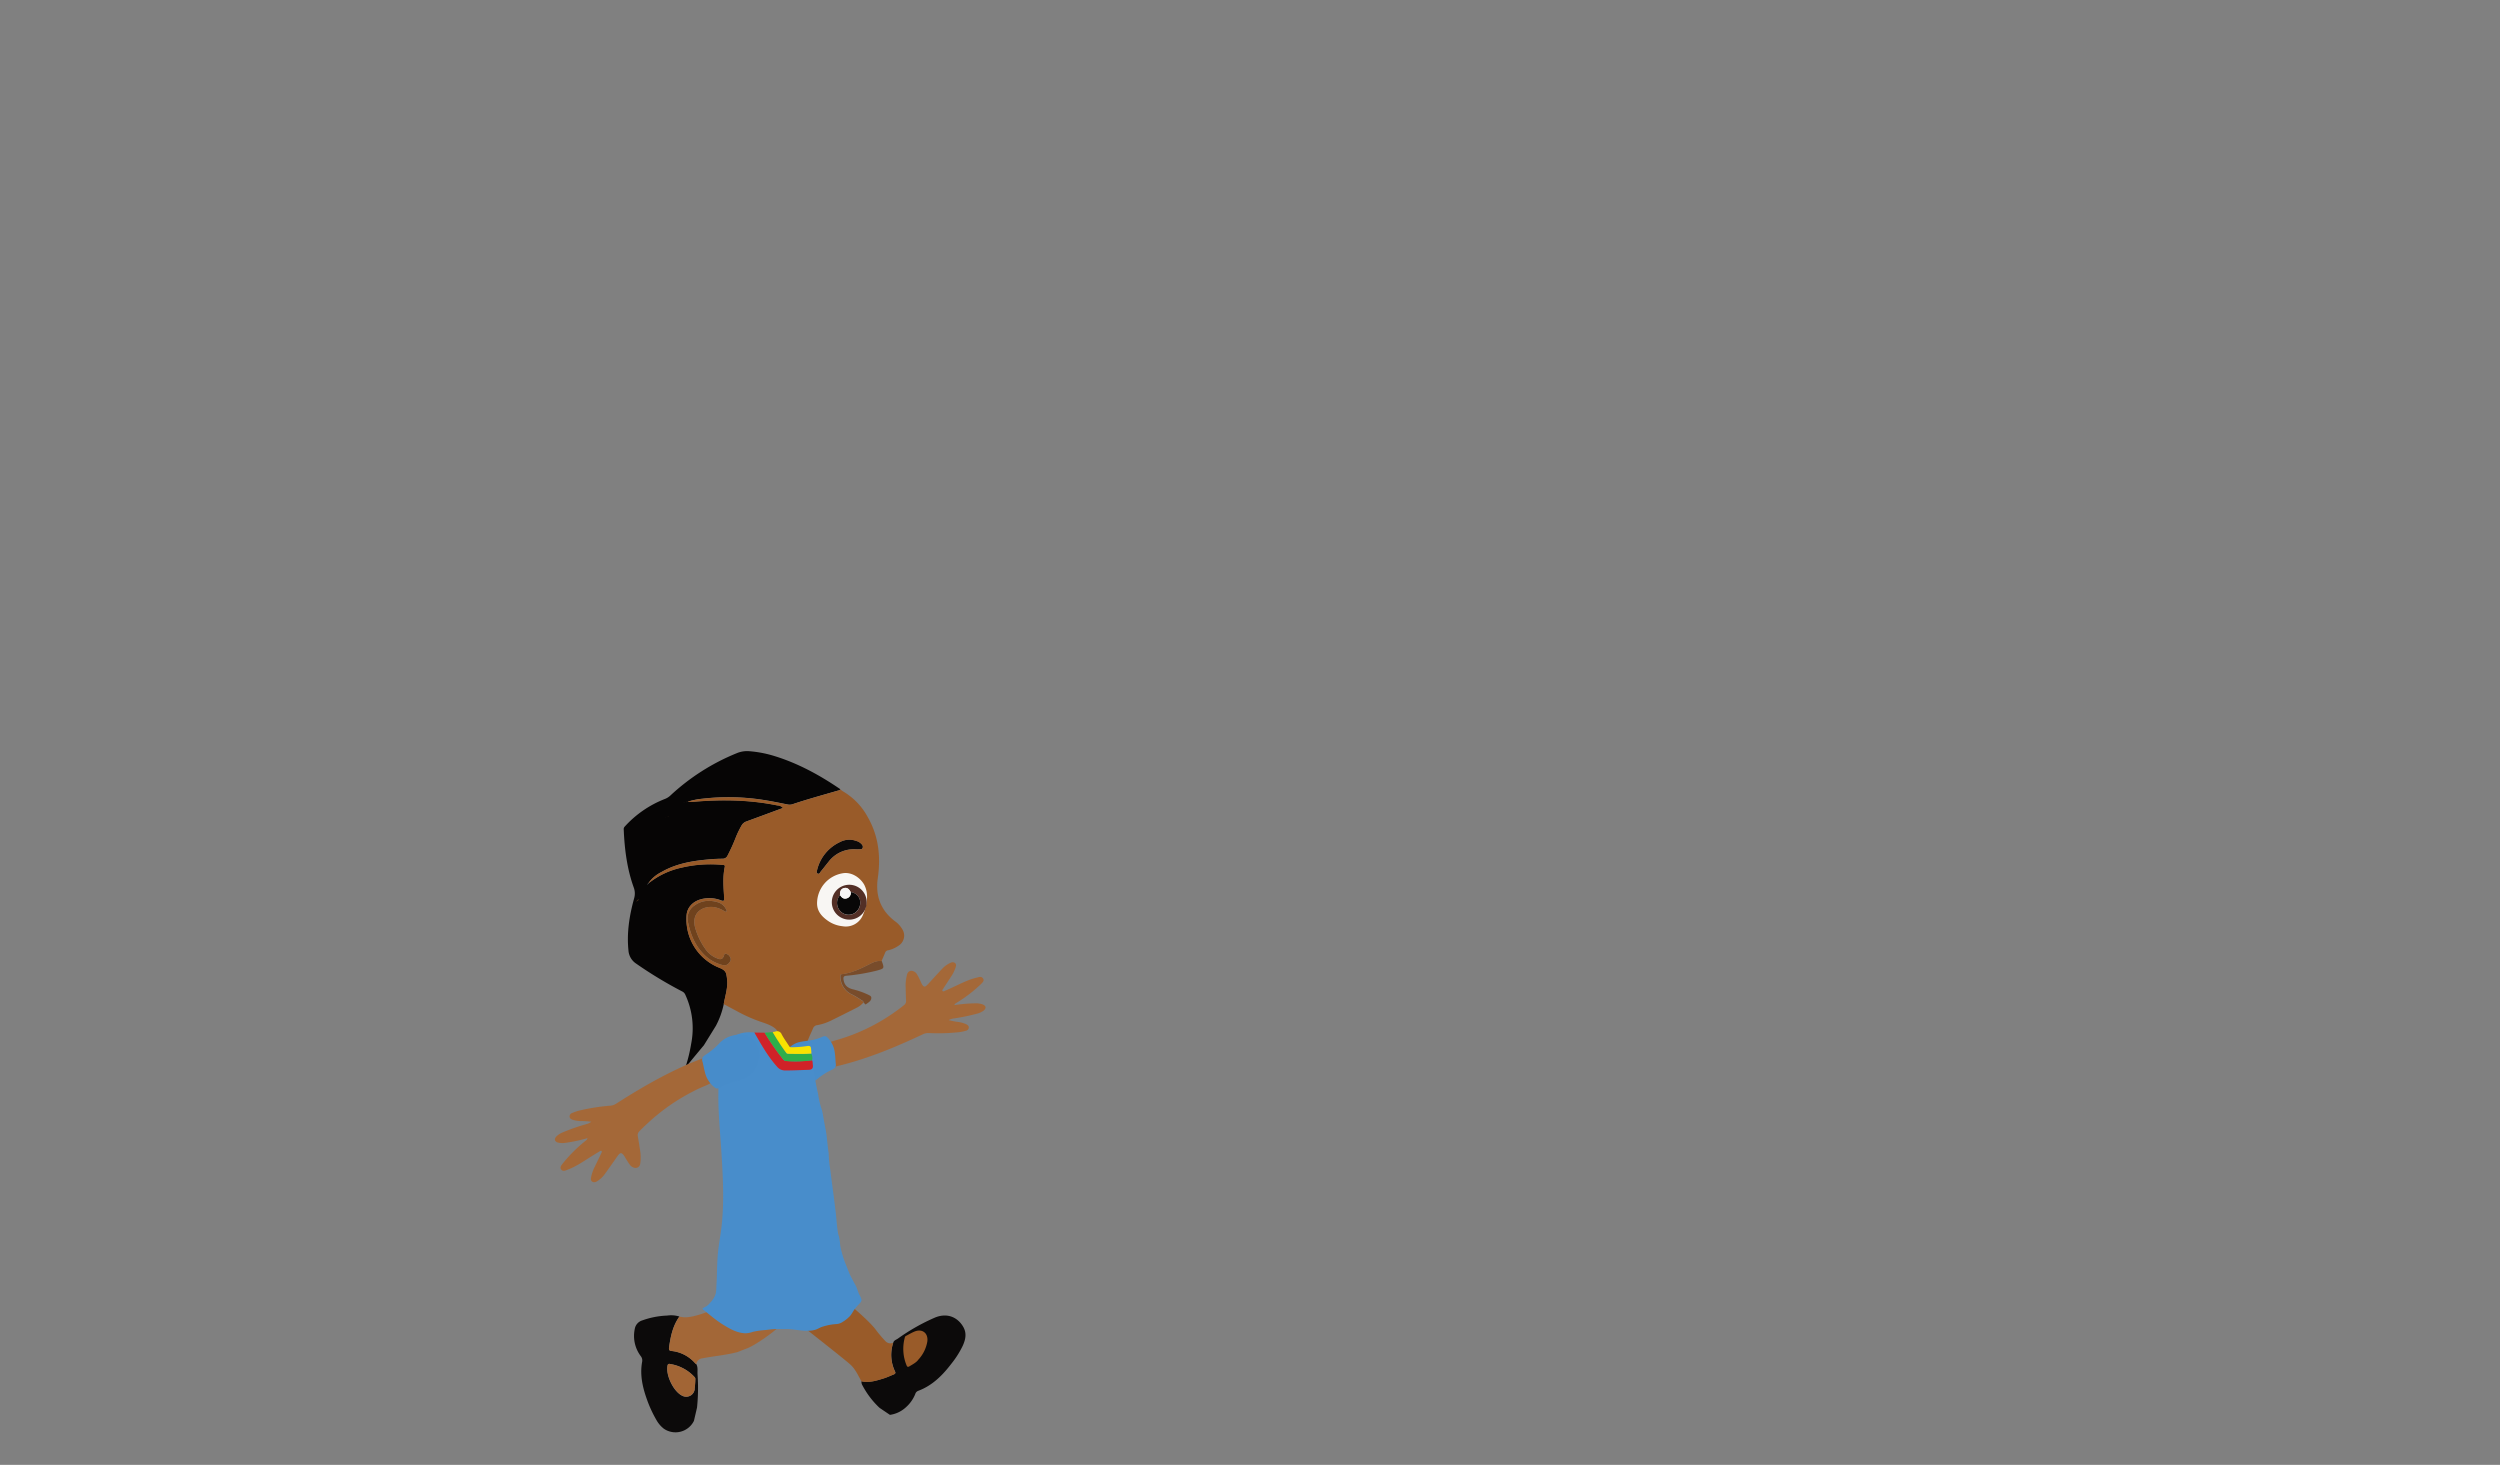 <svg xmlns="http://www.w3.org/2000/svg" width="1024" height="600" viewBox="0 0 1024 600">
  <rect x="0" y="0" width="1024" height="600" fill="#808080" stroke="none"/>
  <defs>
    <style>
      .cls-1 {
        fill: #0c0a0a;
      }

      .cls-2 {
        fill: #995b29;
      }

      .cls-3 {
        fill: #784c2b;
      }

      .cls-4 {
        fill: #6f421d;
      }

      .cls-5 {
        fill: #060505;
      }

      .cls-6 {
        fill: #f8f6f3;
      }

      .cls-7 {
        fill: #532f26;
      }

      .cls-8 {
        fill: #080707;
      }

      .cls-9 {
        fill: #f7f6f5;
      }

      .cls-10 {
        fill: #a36737;
      }

      .cls-11 {
        fill: #a26535;
      }

      .cls-12 {
        fill: #a46838;
      }

      .cls-13 {
        fill: #478cca;
      }

      .cls-14 {
        fill: #488dcb;
      }

      .cls-15 {
        fill: #d02228;
      }

      .cls-16 {
        fill: #2eae4a;
      }

      .cls-17 {
        fill: #f9e200;
      }
    </style>
  </defs>
  <title>22_all_static_items</title>
  <g id="Akili">
    <g>
      <g>
        <path class="cls-1" d="M364.52,579.53a12.11,12.11,0,0,0,6.54-3.11,14.43,14.43,0,0,0,3.81-5.37,2,2,0,0,1,1.19-1.35c5.83-2.16,10-6.37,13.66-11.17a38,38,0,0,0,4.63-7.32c1.11-2.47,1.69-5,.28-7.57-2-3.64-6.13-6.18-11.58-4a82,82,0,0,0-15.29,8.66c-.68.47-1.61.7-1.87,1.65a15.65,15.65,0,0,0,.74,11.82c.34.68-.05,1-.63,1.21-1.34.53-2.66,1.15-4,1.58-3,.92-5.94,1.9-9.12,1.18a2.65,2.65,0,0,0,.42,1.79,34.81,34.81,0,0,0,6.83,9c.09.08.24.15.33.26"/>
        <path class="cls-2" d="M329.32,543.72c1.69,1.34,17.7,13.9,19.24,15.43,1.94,1.91,3,4.37,4.28,6.65,3.18.71,6.16-.27,9.12-1.18,1.37-.43,2.69-1.05,4-1.58.58-.23,1-.54.63-1.21a15.65,15.65,0,0,1-.74-11.82,2.84,2.84,0,0,1-3.31-.82,52.54,52.54,0,0,1-4.17-5c-3.12-3.84-11.44-10.94-15.48-13.81C340.6,532.61,329.22,542.37,329.32,543.72Z"/>
        <path class="cls-2" d="M376.08,557a14.46,14.46,0,0,0,3.75-7.5c.47-3.47-2.11-5.44-5.34-4.06-1.16.49-2.25,1.15-3.37,1.73a.85.85,0,0,0-.49.59,17.74,17.74,0,0,0,.67,11.42c.26.66.54.87,1.18.48C373.92,558.81,375.4,558,376.08,557Z"/>
      </g>
      <g>
        <path class="cls-3" d="M361.17,393.65c-1.9-.28-3.56.54-5.13,1.34-3.55,1.79-7.1,3.52-11.1,4-.71.09-.7.52-.68,1.06a8.16,8.16,0,0,0,5,7.39,35.92,35.92,0,0,1,3.56,2.16c.38.25,1,.44.82,1.1.55-.14.48,1.12,1.25.52s1.92-1.15,2-2.38c.07-.82-.64-1.09-1.26-1.4a33,33,0,0,0-6.38-2.24c-2.33-.6-3.48-1.88-3.75-4.06-.11-.92.07-1.35,1.12-1.47a81.06,81.06,0,0,0,12.4-2.08C362.26,396.7,362.27,396.72,361.17,393.65Z"/>
        <path class="cls-4" d="M294.93,395c2.19.72,3.14.44,4.16-1.25a1.71,1.71,0,0,0-.16-1.9,2.35,2.35,0,0,0-1.72-1.19c-.57-.07-.54.5-.68.85-.49,1.23-1.17,1.65-2.41,1.18a10.37,10.37,0,0,1-4.94-3.61,28.45,28.45,0,0,1-4.44-9.06c-1.74-6.41,3.34-9.14,7.91-8.43a11.53,11.53,0,0,1,4,1.59c.26.15.6.39.87.16s0-.59-.11-.85a5.39,5.39,0,0,0-3.14-2.84c-3.41-1.09-6.82-.92-9.81,1.24a6.36,6.36,0,0,0-2.67,6.78c1,4.7,2.62,9.09,6,12.68A16.08,16.08,0,0,0,294.93,395Z"/>
        <path class="cls-1" d="M350.7,344.41a8.11,8.11,0,0,0-6.23.29,17,17,0,0,0-9.8,11.71c-.14.51-.33,1.17.31,1.42s.85-.41,1.14-.78c1.08-1.33,2.13-2.69,3.2-4a13,13,0,0,1,11.23-5.19,8.3,8.3,0,0,0,1.08,0c.65-.06,1.52.18,1.74-.66s-.34-1.36-.89-1.86A4.53,4.53,0,0,0,350.7,344.41Z"/>
        <path class="cls-5" d="M282.38,435.28a8.73,8.73,0,0,1-1.48,1.42,62.12,62.12,0,0,0,2.19-9.11,32.67,32.67,0,0,0-2.37-20.12,2.61,2.61,0,0,0-1.23-1.34,169.71,169.71,0,0,1-18.87-11.4,7,7,0,0,1-3.2-5.42c-.75-7.27.39-14.32,2.3-21.28a7.06,7.06,0,0,0-.13-4.49c-2.77-7.69-3.77-15.69-4.11-23.8a1.48,1.48,0,0,1,.44-1.2,43.48,43.48,0,0,1,16.25-11.22,7.09,7.09,0,0,0,2.39-1.45,88.94,88.94,0,0,1,27.16-17.34,11,11,0,0,1,5-.85,46.68,46.68,0,0,1,10.11,1.88c9.91,3,18.89,7.9,27.4,13.72-.27.44-.75.46-1.18.59-6.11,1.79-12.27,3.46-18.31,5.49a3.82,3.82,0,0,1-2,.16c-2.88-.57-5.75-1.17-8.64-1.65a92,92,0,0,0-26.44-.72,27.34,27.34,0,0,0-6,1.24,11.09,11.09,0,0,0,2.38,0c11.52-1,23-.84,34.38,1.49a3.13,3.13,0,0,1,2.28,1c-.25.12-.4.2-.56.26-4.79,1.77-9.57,3.55-14.37,5.3a3.61,3.61,0,0,0-2,1.66,38.1,38.1,0,0,0-2.41,5,73.9,73.9,0,0,1-3.3,7.27,2.2,2.2,0,0,1-2.11,1.35c-2.3,0-4.61.17-6.9.4-6.34.62-12.54,1.83-18.15,5.08a14.27,14.27,0,0,0-5.14,4.31l-.41.47a2.94,2.94,0,0,0-.27.23s.06.09.1.14l.21-.31c.25,0,.35-.21.44-.4a32.75,32.75,0,0,1,13.5-6.31,51.61,51.61,0,0,1,16.55-1.11c.53.05,1.15-.06,1,.86-.9,4.21-.5,8.45-.24,12.68.08,1.31-.29,1.34-1.32,1a13.14,13.14,0,0,0-8.25-.43c-3.36.94-5.54,3.35-5.82,6.38a21.38,21.38,0,0,0,12.62,21.33c1.57.7,3.39,1.16,3.71,3.29a19.85,19.85,0,0,1,.34,3.09c0,3-.94,5.87-1.46,8.79a33.35,33.35,0,0,1-3.21,8.93l-4.94,8Q285.3,431.73,282.38,435.28Zm-1.19-106.75s0-.08-.06-.08-.06,0-.1,0l.06.09Zm-.7,0,0,.08.11,0Zm-.57.17v-.06l-.09,0Z"/>
        <path class="cls-2" d="M329.8,430.93a22.93,22.93,0,0,1-10.24-3.56,2.52,2.52,0,0,1-.74-.64c-.62-.9,0-2.13,0-3.22-.21-2.6-4.3-4-6.34-4.69a64.27,64.27,0,0,1-9.45-4l-6.61-3.55c.52-2.92,1.45-5.78,1.46-8.79a19.85,19.85,0,0,0-.34-3.09c-.32-2.14-2.14-2.6-3.71-3.29a21.38,21.38,0,0,1-12.62-21.33c.28-3,2.45-5.44,5.82-6.38a13.14,13.14,0,0,1,8.25.43c1,.38,1.4.36,1.32-1-.26-4.23-.65-8.47.24-12.68.2-.92-.43-.81-1-.86a51.61,51.61,0,0,0-16.55,1.11,32.74,32.74,0,0,0-13.5,6.31l-.08-.14a14.26,14.26,0,0,1,5.14-4.31c5.61-3.24,11.81-4.45,18.15-5.08,2.29-.23,4.6-.37,6.9-.4a2.2,2.2,0,0,0,2.11-1.35,73.9,73.9,0,0,0,3.3-7.27,38.1,38.1,0,0,1,2.41-5,3.61,3.61,0,0,1,2-1.66c4.8-1.75,9.58-3.53,14.37-5.3.16-.06.32-.15.56-.26a3.13,3.13,0,0,0-2.28-1c-11.38-2.34-22.85-2.48-34.38-1.49a11.09,11.09,0,0,1-2.38,0,27.34,27.34,0,0,1,6-1.24,92,92,0,0,1,26.44.72c2.89.48,5.76,1.08,8.64,1.65a3.82,3.82,0,0,0,2-.16c6-2,12.2-3.7,18.31-5.49.42-.12.91-.15,1.18-.59a13.11,13.11,0,0,0,1.2.87,27,27,0,0,1,10,10.39c4.54,7.88,5.43,16.33,4.15,25.18-1,7.16,1.18,13.09,7,17.53a10.41,10.41,0,0,1,3.15,3.49,4.83,4.83,0,0,1-1.63,6.56,11.72,11.72,0,0,1-4.18,1.87,1.56,1.56,0,0,0-1.33,1c-.44,1.18-1,2.33-1.48,3.49-1.9-.28-3.56.54-5.13,1.34-3.55,1.79-7.1,3.52-11.1,4-.71.09-.7.52-.68,1.06a8.16,8.16,0,0,0,5,7.39,35.92,35.92,0,0,1,3.56,2.16c.38.25,1,.44.82,1.1a8.29,8.29,0,0,1-2.8,2.09q-5.18,2.65-10.4,5.21a21.24,21.24,0,0,1-5.64,1.85,2,2,0,0,0-1.67,1.33c-1.27,2.92-2.78,5.82-3.25,9Q329.83,430.56,329.8,430.93Zm-30.71-37.19a1.71,1.71,0,0,0-.16-1.9,2.35,2.35,0,0,0-1.72-1.19c-.57-.07-.54.5-.68.85-.49,1.23-1.17,1.65-2.41,1.18a10.37,10.37,0,0,1-4.94-3.61,28.45,28.45,0,0,1-4.44-9.06c-1.74-6.41,3.34-9.14,7.91-8.43a11.53,11.53,0,0,1,4,1.59c.26.15.6.39.87.16s0-.59-.11-.85a5.39,5.39,0,0,0-3.14-2.84c-3.41-1.09-6.82-.92-9.81,1.24a6.36,6.36,0,0,0-2.67,6.78c1,4.7,2.62,9.09,6,12.68a16.08,16.08,0,0,0,7.2,4.65C297.12,395.71,298.07,395.43,299.09,393.74Zm45.38-49a17,17,0,0,0-9.8,11.71c-.14.51-.33,1.17.31,1.42s.85-.41,1.14-.78c1.08-1.33,2.13-2.69,3.2-4a13,13,0,0,1,11.23-5.19,8.3,8.3,0,0,0,1.08,0c.65-.06,1.52.18,1.74-.66s-.34-1.36-.89-1.86a4.53,4.53,0,0,0-1.79-.91A8.11,8.11,0,0,0,344.47,344.7Z"/>
        <g>
          <path class="cls-6" d="M355.12,367.84a10.37,10.37,0,0,0-1.16-5.51c-1.74-3-5.33-5.31-8.91-4.62A12.54,12.54,0,0,0,334.67,370c0,3.37,2.07,5.55,4.65,7.31a12.7,12.7,0,0,0,5.74,2.07,7.57,7.57,0,0,0,8.5-4.87A19,19,0,0,0,355.12,367.84Z"/>
          <g>
            <path class="cls-7" d="M345.75,376.36a7.14,7.14,0,1,1,8.91-4.67A7.1,7.1,0,0,1,345.75,376.36Zm-1.69-9.77-.34.55a4.88,4.88,0,0,0,.39,6,4.64,4.64,0,0,0,5.9.9,5,5,0,0,0,2.11-5.75,4.43,4.43,0,0,0-3.68-2.88c-.72-1.44-1.61-2-2.79-1.64S344,365,344.06,366.59Z"/>
            <path class="cls-8" d="M348.44,365.39a4.43,4.43,0,0,1,3.68,2.88A5,5,0,0,1,350,374a4.64,4.64,0,0,1-5.9-.9,4.88,4.88,0,0,1-.39-6l.34-.55c.64,1,1.43,1.77,2.73,1.39A2.26,2.26,0,0,0,348.44,365.39Z"/>
            <path class="cls-9" d="M348.44,365.39A2.26,2.26,0,0,1,346.8,368c-1.31.39-2.1-.38-2.73-1.39-.07-1.63.42-2.52,1.59-2.84S347.72,364,348.44,365.39Z"/>
          </g>
        </g>
      </g>
      <g>
        <path class="cls-1" d="M284.23,582a8.43,8.43,0,0,1-12.32,3.2,11.83,11.83,0,0,1-3.06-3.6,49.94,49.94,0,0,1-3.76-8.09c-1.84-5.06-3.06-10.23-2.08-15.66a2.85,2.85,0,0,0-.54-2.36A13.79,13.79,0,0,1,260,544.34a4.4,4.4,0,0,1,3-3.48,33.88,33.88,0,0,1,10.22-2,11.51,11.51,0,0,1,5.06.39c-2.72,3.79-3.62,8.17-4.24,12.66-.12.88,0,1.31,1,1.43a14.77,14.77,0,0,1,9.71,5.06,2.53,2.53,0,0,0,.42.32c.8,1.32.45,2.8.54,4.2a78.19,78.19,0,0,1-.21,13.63m-1-7.65a37,37,0,0,0,.3-4,1.06,1.06,0,0,0-.3-.84,17.16,17.16,0,0,0-10.07-5.38.71.71,0,0,0-1,.63c-.88,3.87,2.42,10.72,6,12.39A3.48,3.48,0,0,0,284.56,568.94Z"/>
        <path class="cls-10" d="M278.3,539.29c-2.72,3.79-3.62,8.17-4.24,12.66-.12.88,0,1.31,1,1.43a14.77,14.77,0,0,1,9.71,5.06,2.51,2.51,0,0,0,.42.32,2.85,2.85,0,0,1,2.57-2.4c4.66-.91,9.42-1.28,14-2.47a.36.36,0,0,1,.13,0c1.26-.49,2.5-1,3.77-1.47,3.42-1.16,11.53-6.93,14-9.57-2.13-1.21-14.92-7.17-19.65-10.4-5.64,3.26-15.78,7.73-20.35,7.05Z"/>
        <path class="cls-11" d="M279.52,571.7a3.48,3.48,0,0,0,5-2.76,37,37,0,0,0,.3-4,1.06,1.06,0,0,0-.3-.84,17.16,17.16,0,0,0-10.07-5.38.71.71,0,0,0-1,.63C272.64,563.18,275.95,570,279.52,571.7Z"/>
      </g>
      <g>
        <path class="cls-12" d="M378.11,423.6a4.84,4.84,0,0,1,2.25-.46,80.25,80.25,0,0,0,12.83-.4,22,22,0,0,0,2.4-.53A1.43,1.43,0,0,0,396.8,421c.09-.78-.46-1.18-1.05-1.48a12,12,0,0,0-3-.89,30,30,0,0,1-4.15-.79,5.58,5.58,0,0,1,2.36-.72,81.8,81.8,0,0,0,9.52-2,7.54,7.54,0,0,0,2.44-1.19c1.1-.88,1-1.93-.33-2.49a8,8,0,0,0-3.06-.47,60.14,60.14,0,0,0-8.64.73c.25-.7.82-.86,1.24-1.14a57.32,57.32,0,0,0,9.54-7.35c.64-.66,1.63-1.4,1-2.41s-1.73-.57-2.62-.36c-3.57.84-6.78,2.58-10.09,4.09-1,.46-2,.93-3.08,1.37-.27.12-.61.33-.83,0s.06-.58.22-.82c1.05-1.64,2.14-3.26,3.19-4.9a15.62,15.62,0,0,0,2-4.05c.17-.6.28-1.23-.28-1.68a1.65,1.65,0,0,0-1.73-.13,10.51,10.51,0,0,0-3.66,2.64c-1.91,2-3.75,4.06-5.63,6.1-1.38,1.49-1.85,1.43-2.79-.4a32.19,32.19,0,0,0-1.71-3.49,3,3,0,0,0-1.76-1.44,1.79,1.79,0,0,0-2.32,1.31,16.89,16.89,0,0,0-.6,5.77c0,1.64.08,3.29.14,4.93a2.1,2.1,0,0,1-.79,1.93q-.95.75-1.91,1.48-3.2,2.4-6.61,4.48a78.49,78.49,0,0,1-7,3.78,77.31,77.31,0,0,1-7.33,3.05q-1.89.67-3.81,1.25l-1.94.56c-.29.08-1.52.51-1.82.65s-.43.13-.48.34a1.12,1.12,0,0,0,.11.59c1.11,2.91.53,5.9-.23,8.79a.73.73,0,0,0,0,.38c.1.35.58.35.93.27C353.44,434.49,366,429.3,378.11,423.6Z"/>
        <path class="cls-13" d="M325.54,427.53a8.15,8.15,0,0,1,1.63-.62c1.84-.47,3.75-.54,5.62-.92a20.15,20.15,0,0,0,3.83-1.21,3,3,0,0,1,1.33-.34,1.34,1.34,0,0,1,.84.41,10.42,10.42,0,0,1,3.16,6.51c.22,1.42.24,2.79.37,4.22a2.15,2.15,0,0,1-.38,1.82,6.48,6.48,0,0,1-1.49.9,27.46,27.46,0,0,0-5.51,3.53,10.49,10.49,0,0,1-6.22,2.45,10.85,10.85,0,0,1-4.39-.5,7,7,0,0,1-3.29-2.7C318.2,436.38,320.8,429.92,325.54,427.53Z"/>
      </g>
      <path class="cls-14" d="M298.87,425.68a12.63,12.63,0,0,0-2.16,2.46c-3.41,5-2.37,13.65-2.46,19.51-.12,7.9.7,15.79,1.2,23.66.64,10.2,1.25,20.39.15,30.59-.49,4.57-1.48,9.09-1.72,13.69-.11,2.07-.18,4.15-.23,6.23q-.06,2.57-.22,5.13a18,18,0,0,1-.22,2.72,8.53,8.53,0,0,1-.43,1.22,10.34,10.34,0,0,1-2,2.82,6.78,6.78,0,0,1-1.51,1.39,8.32,8.32,0,0,0-1.57.91,3.67,3.67,0,0,0,1,.94l2.48,2a50.15,50.15,0,0,0,4.45,3.29c3,1.87,6,3.71,9.64,3.88a9.55,9.55,0,0,0,3.11-.61,34.07,34.07,0,0,1,5.1-.72c1.29-.16,2.58-.33,3.88-.41s2.59.05,3.88,0c.47,0,.94,0,1.42,0,3.72.14,7.56,1.33,11.23.31,1.08-.3,2-1,3.06-1.29a23.39,23.39,0,0,1,5.54-1.06,5.12,5.12,0,0,0,2.67-.89,13.58,13.58,0,0,0,3.2-2.64,18.77,18.77,0,0,0,1.23-1.9,15.15,15.15,0,0,1,2.1-2.57c.55-.6,1.29-1.21,1.17-2.11a9.52,9.52,0,0,0-1-2.16c-.46-1.1-.79-2.25-1.27-3.34q-1.29-2.28-2.46-4.62l-1.51-3.77a42.23,42.23,0,0,1-2.47-8.19,24.83,24.83,0,0,0-.5-3.67,9.14,9.14,0,0,1-.37-1.24c-.52-2.91-.63-5.94-1-8.88-.66-5.7-1.48-11.38-2.18-17.08a52.19,52.19,0,0,1-.68-7c-.54-3.28-.64-6.61-1.29-9.88-.49-2.46-.91-4.94-1.36-7.41a33.54,33.54,0,0,1-1.66-6.82A117.39,117.39,0,0,1,333,436.35c.16,1.63-.84,1.82-2.14,1.86-3,.09-6.05.24-9.08.26a4.26,4.26,0,0,1-3.5-1.62c-3.75-4.2-6.47-9.07-9.25-13.92C305.17,422.5,301.63,423.27,298.87,425.68Z"/>
      <path class="cls-15" d="M309,422.93c2.77,4.84,5.49,9.71,9.24,13.92a4.26,4.26,0,0,0,3.5,1.62c3,0,6.06-.16,9.08-.26,1.3,0,2.3-.23,2.14-1.86-.14-.7,0-1.45-.35-2.11a48.24,48.24,0,0,1-10.54.33,1.72,1.72,0,0,1-1.37-.74A99.88,99.88,0,0,1,313.19,423Z"/>
      <path class="cls-16" d="M313.19,423a99.88,99.88,0,0,0,7.57,10.88,1.72,1.72,0,0,0,1.37.74,48.24,48.24,0,0,0,10.54-.33,4.4,4.4,0,0,0-.33-2.69c-3.16.24-6.32.14-9.49.09a1,1,0,0,1-.89-.52,91,91,0,0,1-5.47-8.4Z"/>
      <path class="cls-17" d="M316.49,422.72a91,91,0,0,0,5.47,8.4,1,1,0,0,0,.89.52c3.16.05,6.33.15,9.49-.09a14,14,0,0,0-.14-2c-.06-1-.52-1.22-1.36-1.12a48.59,48.59,0,0,1-6.75.54c-.56,0-.8-.3-1-.7-1-1.53-2.06-3-2.9-4.58a2,2,0,0,0-2.72-1.13A6.5,6.5,0,0,1,316.49,422.72Z"/>
      <path class="cls-2" d="M261,368.85a3.15,3.15,0,0,0-.25.25s.07.09.11.13l.19-.32Z"/>
      <path class="cls-2" d="M261.1,368.92c.24,0,.32-.24.41-.43l-.09-.13-.36.5Z"/>
      <path class="cls-2" d="M273.92,334.49l.09-.05s0-.07-.07-.08-.06,0-.09,0Z"/>
      <polygon class="cls-2" points="273.42 334.57 273.32 334.52 273.31 334.6 273.42 334.57"/>
      <polygon class="cls-2" points="272.7 334.69 272.78 334.74 272.79 334.67 272.7 334.69"/>
      <g>
        <path class="cls-12" d="M252.32,452.1a5.05,5.05,0,0,1-2.27.78A83.83,83.83,0,0,0,236.81,455a23,23,0,0,0-2.42.87,1.5,1.5,0,0,0-1.09,1.41c0,.82.64,1.16,1.29,1.39a12.54,12.54,0,0,0,3.2.53,31.32,31.32,0,0,1,4.41.26,5.83,5.83,0,0,1-2.35,1.07,85.46,85.46,0,0,0-9.59,3.39,7.88,7.88,0,0,0-2.36,1.56c-1,1.06-.75,2.13.68,2.53a8.33,8.33,0,0,0,3.23.07,62.83,62.83,0,0,0,8.85-1.91c-.17.76-.73,1-1.13,1.35a59.88,59.88,0,0,0-8.9,8.89c-.57.77-1.5,1.67-.76,2.64s1.87.36,2.77,0c3.58-1.35,6.68-3.59,9.9-5.58,1-.62,2-1.23,3-1.84.26-.16.59-.42.86-.15s0,.61-.11.88c-.87,1.84-1.78,3.66-2.65,5.5a16.32,16.32,0,0,0-1.55,4.47c-.1.64-.12,1.31.52,1.7a1.73,1.73,0,0,0,1.81-.1,11,11,0,0,0,3.44-3.22c1.71-2.33,3.35-4.71,5-7.07,1.23-1.73,1.73-1.73,2.94,0A33.63,33.63,0,0,0,258,477.1a3.11,3.11,0,0,0,2,1.25,1.87,1.87,0,0,0,2.23-1.67,17.65,17.65,0,0,0-.15-6.06c-.23-1.7-.52-3.4-.81-5.09a2.19,2.19,0,0,1,.56-2.1q.88-.91,1.79-1.79,3-2.91,6.25-5.53a82,82,0,0,1,6.71-4.85,80.77,80.77,0,0,1,7.19-4.15q1.87-1,3.78-1.81l1.93-.83c.29-.12,1.51-.73,1.79-.92s.42-.2.45-.41a1.17,1.17,0,0,0-.2-.6c-1.54-2.87-1.34-6-.94-9.13a.76.76,0,0,0,0-.4c-.15-.34-.65-.28-1-.16C276.42,437.52,264.1,444.57,252.32,452.1Z"/>
        <path class="cls-13" d="M306.26,441a8.51,8.51,0,0,1-1.61.86c-1.85.74-3.82,1.06-5.7,1.7a21.05,21.05,0,0,0-3.8,1.76,3.16,3.16,0,0,1-1.33.53,1.4,1.4,0,0,1-.92-.31,10.88,10.88,0,0,1-4.15-6.32c-.41-1.44-.62-2.86-1-4.32a2.25,2.25,0,0,1,.15-1.94,6.77,6.77,0,0,1,1.42-1.14,28.69,28.69,0,0,0,5.23-4.39,11,11,0,0,1,6.12-3.38,11.34,11.34,0,0,1,4.61-.06,7.28,7.28,0,0,1,3.77,2.36C312.68,430.84,310.85,437.88,306.26,441Z"/>
      </g>
    </g>
  </g>
</svg>
